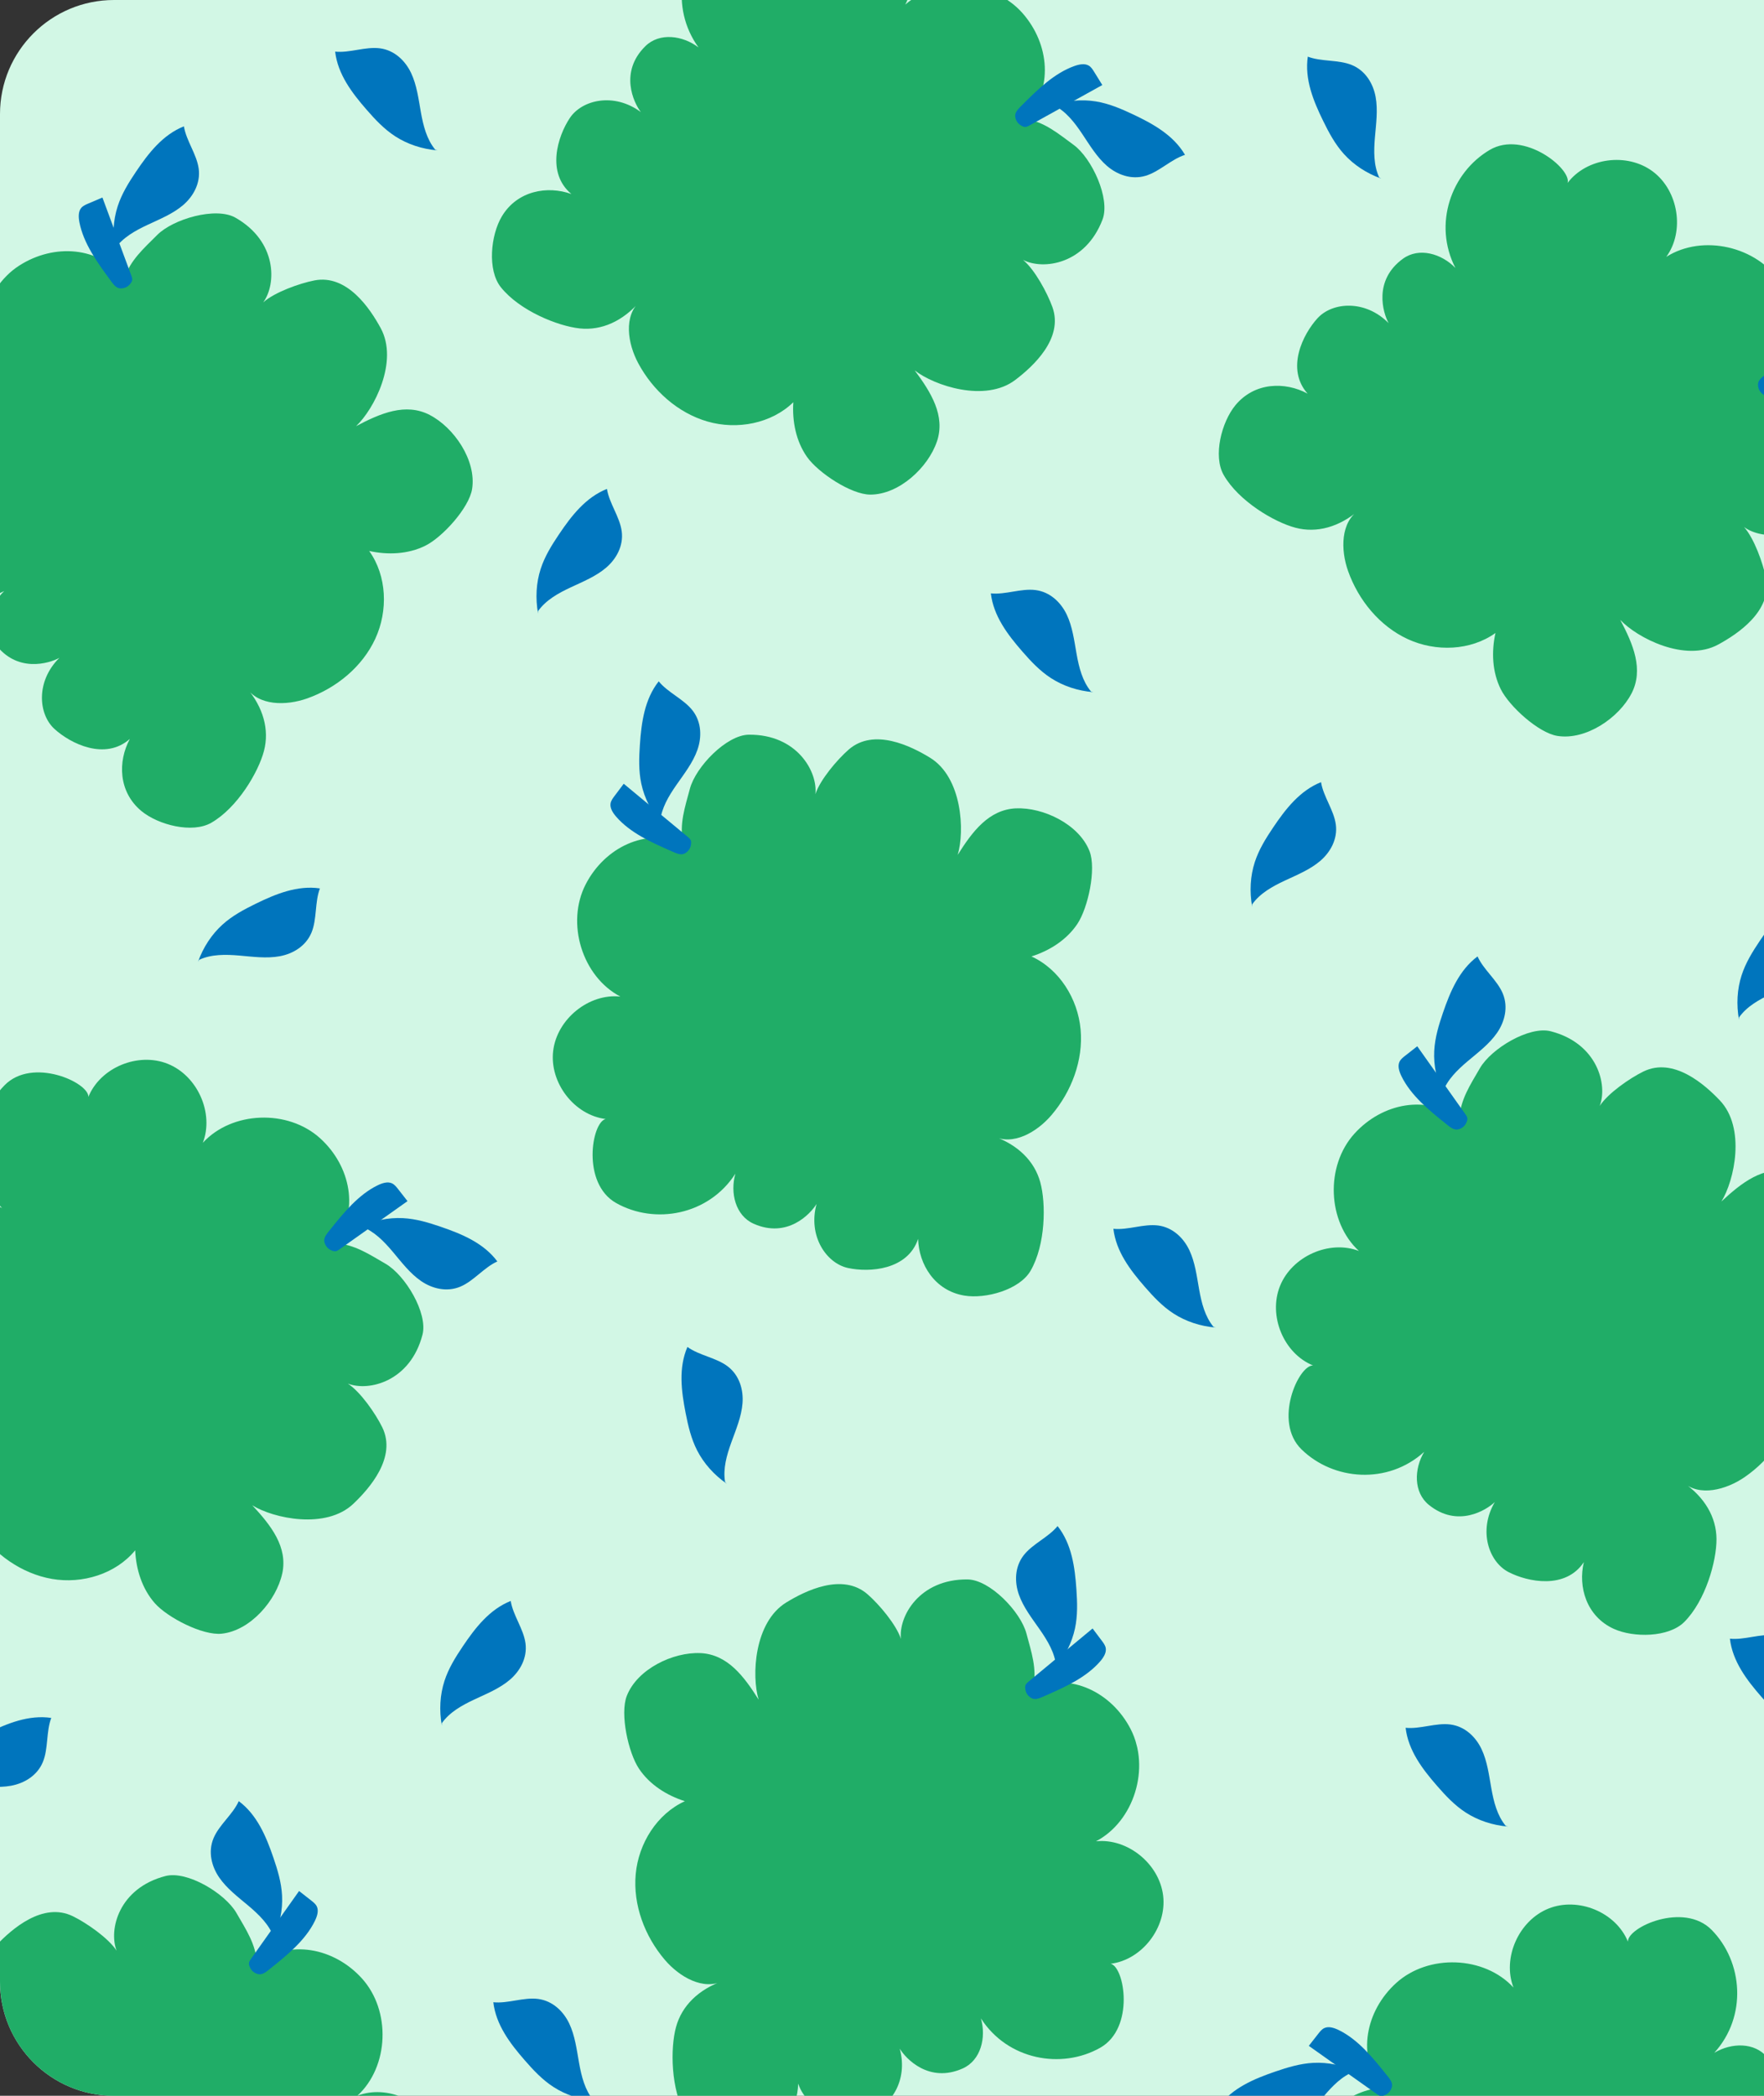 <svg width="495" height="588" viewBox="0 0 495 588" fill="none" xmlns="http://www.w3.org/2000/svg">
<rect x="0" y="0" width="495" height="588" fill="#333333" stroke="none"/>
<g clip-path="url(#clip0_1168_44905)">
<path d="M0 32C0 14.327 14.327 0 32 0H495V588H32C14.327 588 0 573.673 0 556V32Z" fill="#D2F7E5"/>
<g clip-path="url(#clip1_1168_44905)">
<path d="M262.912 123.888C265.348 116.661 261.28 110.112 256.674 103.913C262.147 108.209 276.455 113.018 284.91 106.589C289.782 102.884 298.518 95.013 295.316 86.144C293.869 82.138 290.369 75.639 287.068 72.908C292.694 75.844 304.594 74.206 309.389 61.575C311.616 55.716 306.401 44.407 301.279 40.654C296.936 37.471 293.119 34.218 287.787 33.36C295.635 25.132 294.603 12.387 286.916 3.67C278.812 -5.519 263.144 -6.654 254.037 1.287C258.123 -6.595 254.635 -17.561 246.69 -21.812C238.746 -26.062 227.752 -22.846 223.529 -15.038C224.101 -19.046 209.165 -27.943 200.503 -20.862C190.816 -12.941 187.895 2.098 196.014 13.309C191.55 9.918 185.041 9.065 181.089 12.963C173.706 20.244 177.834 28.843 179.835 31.453C172.342 25.879 163.346 27.958 159.909 33.095C156.474 38.235 153.239 48.518 160.344 54.438C153.625 52.026 145.147 53.481 140.822 60.715C137.696 65.943 136.693 75.766 140.547 80.591C145.825 87.194 156.559 91.503 162.687 92.146C168.815 92.79 174.79 90.13 179.625 84.491C174.922 88.615 176.111 96.35 179.106 101.926C183.212 109.564 190.193 115.859 198.533 118.265C206.872 120.674 216.481 118.83 222.618 112.85C222.271 118.186 223.353 123.767 226.451 128.185C229.551 132.604 238.821 138.751 244.191 138.767C252.322 138.794 260.466 131.114 262.902 123.887" fill="#20AD67"/>
<path d="M284.872 32.531C284.821 31.347 285.947 30.355 286.814 29.483C291.202 25.07 295.863 20.544 301.44 18.541C302.834 18.039 304.405 17.725 305.55 18.426C306.197 18.823 306.625 19.5 307.033 20.159C307.796 21.393 308.557 22.626 309.322 23.858C302.525 27.627 295.729 31.399 288.932 35.168C288.563 35.374 288.18 35.581 287.787 35.611C287.283 35.653 286.846 35.402 286.434 35.157C285.29 34.474 284.907 33.294 284.87 32.53" fill="#0075BD"/>
<path d="M295.046 29.626C299.178 28.207 303.493 27.804 307.516 28.456C311.196 29.054 314.583 30.51 317.878 32.063C323.567 34.74 329.297 37.931 332.526 43.444C328.61 44.7 325.328 48.195 321.396 49.342C317.434 50.497 313.481 49.011 310.625 46.541C307.772 44.069 305.781 40.704 303.649 37.522C301.514 34.34 299.108 31.226 295.722 29.529" fill="#0075BD"/>
</g>
<g clip-path="url(#clip2_1168_44905)">
<path d="M285.08 226.793C277.462 227.149 272.839 233.318 268.736 239.861C270.75 233.201 270.033 218.124 260.972 212.582C255.75 209.389 245.243 204.109 238.143 210.315C234.937 213.118 230.153 218.739 228.808 222.808C229.5 216.499 223.65 206.007 210.141 206.128C203.873 206.182 195.231 215.148 193.595 221.285C192.207 226.487 190.563 231.225 191.701 236.505C181.184 232.181 169.684 237.773 164.355 248.101C158.739 258.99 163.373 274 174.079 279.6C165.252 278.656 156.302 285.89 155.228 294.836C154.154 303.782 161.144 312.856 169.953 313.954C166.011 314.877 163.148 332.025 172.892 337.523C183.79 343.671 198.864 340.929 206.359 329.292C204.822 334.682 206.392 341.056 211.459 343.323C220.924 347.556 227.437 340.586 229.141 337.774C226.669 346.779 231.875 354.406 237.91 355.742C243.946 357.075 254.702 356.353 257.637 347.583C257.83 354.719 262.266 362.089 270.576 363.491C276.583 364.505 286.099 361.87 289.195 356.526C293.429 349.211 293.544 337.644 291.917 331.701C290.291 325.758 285.642 321.157 278.632 318.702C284.182 321.585 290.957 317.668 295.063 312.851C300.689 306.251 304.017 297.461 303.229 288.816C302.444 280.172 297.235 271.889 289.434 268.344C294.532 266.728 299.339 263.693 302.33 259.202C305.321 254.708 307.68 243.838 305.744 238.829C302.815 231.244 292.702 226.447 285.083 226.802" fill="#20AD67"/>
<path d="M191.987 239.52C190.903 239.999 189.569 239.309 188.442 238.818C182.737 236.333 176.826 233.635 172.934 229.167C171.96 228.05 171.097 226.701 171.334 225.379C171.469 224.633 171.944 223.988 172.409 223.368C173.282 222.209 174.154 221.052 175.025 219.891C181.005 224.855 186.989 229.817 192.969 234.78C193.295 235.049 193.627 235.33 193.798 235.685C194.02 236.14 193.945 236.639 193.866 237.111C193.645 238.426 192.685 239.211 191.987 239.523" fill="#0075BD"/>
<path d="M185.585 231.098C182.762 227.764 180.818 223.89 179.965 219.904C179.185 216.259 179.311 212.575 179.561 208.94C179.989 202.667 180.88 196.17 184.843 191.159C187.436 194.351 191.884 196.139 194.381 199.386C196.897 202.658 196.949 206.88 195.685 210.438C194.419 213.995 192.006 217.072 189.816 220.214C187.628 223.359 185.6 226.732 185.249 230.504" fill="#0075BD"/>
</g>
<path d="M150.987 172.13C150.209 167.831 150.463 163.505 151.717 159.627C152.864 156.08 154.815 152.952 156.849 149.929C160.356 144.711 164.376 139.529 170.314 137.171C170.964 141.232 173.922 145.005 174.461 149.065C175.004 153.157 172.937 156.839 170.064 159.288C167.189 161.735 163.561 163.194 160.093 164.82C156.625 166.45 153.183 168.357 150.993 171.448" fill="#0075BD"/>
<path d="M387.595 50.111C383.482 48.635 379.863 46.252 377.131 43.227C374.633 40.46 372.9 37.207 371.299 33.934C368.533 28.288 366.056 22.215 366.982 15.894C370.824 17.362 375.571 16.686 379.357 18.25C383.171 19.825 385.327 23.456 386.011 27.169C386.693 30.883 386.142 34.754 385.817 38.57C385.495 42.388 385.425 46.323 387.007 49.764" fill="#0075BD"/>
<path d="M306.811 194.198C302.457 193.837 298.344 192.472 294.922 190.257C291.794 188.231 289.277 185.537 286.884 182.791C282.751 178.052 278.786 172.828 278.045 166.482C282.136 166.905 286.546 165.024 290.608 165.555C294.7 166.089 297.722 169.038 299.344 172.448C300.964 175.858 301.433 179.74 302.107 183.511C302.784 187.282 303.735 191.101 306.154 194.016" fill="#0075BD"/>
<path d="M122.811 42.199C118.457 41.837 114.344 40.472 110.922 38.257C107.794 36.231 105.277 33.537 102.884 30.791C98.751 26.052 94.786 20.828 94.045 14.482C98.136 14.905 102.546 13.024 106.608 13.555C110.7 14.089 113.722 17.038 115.344 20.448C116.964 23.858 117.433 27.74 118.107 31.511C118.784 35.282 119.735 39.101 122.154 42.016" fill="#0075BD"/>
<path d="M55.555 269.867C57.031 265.755 59.414 262.135 62.439 259.403C65.206 256.906 68.46 255.172 71.732 253.571C77.379 250.805 83.451 248.328 89.773 249.255C88.305 253.096 88.98 257.843 87.417 261.629C85.841 265.444 82.21 267.6 78.498 268.284C74.784 268.966 70.913 268.415 67.096 268.089C63.278 267.767 59.344 267.697 55.902 269.279" fill="#0075BD"/>
<path d="M203.95 416.291C200.36 413.801 197.48 410.562 195.624 406.933C193.928 403.614 193.096 400.023 192.396 396.448C191.186 390.277 190.365 383.771 192.896 377.905C196.226 380.317 200.986 380.893 204.239 383.383C207.515 385.892 208.658 389.957 208.358 393.721C208.056 397.484 206.521 401.081 205.219 404.683C203.92 408.287 202.834 412.07 203.472 415.804" fill="#0075BD"/>
<path d="M351.374 254.403C350.596 250.104 350.85 245.778 352.103 241.899C353.251 238.353 355.202 235.225 357.235 232.202C360.743 226.984 364.763 221.802 370.701 219.444C371.35 223.505 374.309 227.278 374.848 231.338C375.39 235.429 373.324 239.112 370.451 241.561C367.576 244.008 363.947 245.467 360.48 247.093C357.012 248.723 353.57 250.63 351.38 253.721" fill="#0075BD"/>
<path d="M487.987 286.13C487.209 281.831 487.463 277.505 488.717 273.627C489.864 270.08 491.815 266.952 493.849 263.929C497.356 258.711 501.376 253.529 507.314 251.171C507.964 255.232 510.922 259.005 511.461 263.065C512.004 267.157 509.937 270.839 507.064 273.288C504.189 275.735 500.561 277.194 497.093 278.82C493.625 280.45 490.183 282.357 487.993 285.448" fill="#0075BD"/>
<path d="M341.198 372.471C336.844 372.11 332.731 370.745 329.309 368.53C326.18 366.504 323.664 363.81 321.271 361.063C317.137 356.325 313.173 351.101 312.432 344.755C316.522 345.178 320.933 343.297 324.994 343.828C329.087 344.362 332.109 347.311 333.731 350.721C335.351 354.131 335.82 358.013 336.494 361.784C337.171 365.555 338.121 369.374 340.54 372.289" fill="#0075BD"/>
<path d="M514.198 487.471C509.844 487.11 505.731 485.745 502.309 483.53C499.18 481.504 496.664 478.81 494.271 476.063C490.137 471.325 486.173 466.101 485.432 459.755C489.522 460.178 493.933 458.297 497.994 458.828C502.087 459.362 505.109 462.311 506.731 465.721C508.351 469.131 508.82 473.013 509.494 476.784C510.171 480.555 511.121 484.374 513.54 487.289" fill="#0075BD"/>
<path d="M423.198 512.471C418.844 512.11 414.731 510.745 411.309 508.53C408.18 506.504 405.664 503.81 403.271 501.063C399.137 496.325 395.173 491.101 394.432 484.755C398.522 485.178 402.933 483.297 406.994 483.828C411.087 484.362 414.109 487.311 415.731 490.721C417.351 494.131 417.82 498.013 418.494 501.784C419.171 505.555 420.121 509.374 422.54 512.289" fill="#0075BD"/>
<path d="M123.987 484.13C123.209 479.831 123.463 475.505 124.717 471.627C125.864 468.08 127.815 464.952 129.849 461.929C133.356 456.711 137.376 451.529 143.314 449.171C143.964 453.232 146.922 457.005 147.461 461.065C148.004 465.157 145.937 468.839 143.064 471.288C140.189 473.735 136.561 475.194 133.093 476.82C129.625 478.45 126.183 480.357 123.993 483.448" fill="#0075BD"/>
<path d="M-19.832 502.595C-18.355 498.482 -15.973 494.863 -12.948 492.131C-10.181 489.633 -6.927 487.9 -3.655 486.299C1.992 483.533 8.065 481.056 14.386 481.982C12.918 485.824 13.594 490.571 12.03 494.357C10.454 498.171 6.824 500.327 3.111 501.011C-0.603 501.693 -4.474 501.142 -8.29 500.817C-12.108 500.495 -16.043 500.425 -19.485 502.007" fill="#0075BD"/>
<path d="M167.198 589.471C162.844 589.11 158.731 587.745 155.309 585.53C152.18 583.504 149.664 580.81 147.271 578.063C143.137 573.325 139.173 568.101 138.432 561.755C142.522 562.178 146.933 560.297 150.994 560.828C155.087 561.362 158.109 564.311 159.731 567.721C161.351 571.131 161.82 575.013 162.494 578.784C163.171 582.555 164.121 586.374 166.54 589.289" fill="#0075BD"/>
<g clip-path="url(#clip3_1168_44905)">
<path d="M196.539 463.797C204.157 464.153 208.78 470.322 212.883 476.865C210.869 470.205 211.586 455.127 220.647 449.586C225.869 446.392 236.376 441.113 243.476 447.318C246.682 450.121 251.466 455.743 252.811 459.811C252.119 453.503 257.969 443.011 271.478 443.132C277.746 443.186 286.388 452.152 288.024 458.289C289.412 463.491 291.056 468.228 289.918 473.508C300.436 469.185 311.935 474.777 317.264 485.105C322.88 495.994 318.247 511.004 307.54 516.604C316.367 515.66 325.317 522.894 326.391 531.84C327.465 540.786 320.475 549.86 311.666 550.958C315.608 551.881 318.471 569.029 308.727 574.527C297.829 580.675 282.755 577.933 275.261 566.296C276.797 571.686 275.227 578.06 270.16 580.327C260.695 584.56 254.182 577.59 252.478 574.777C254.95 583.783 249.744 591.41 243.709 592.746C237.673 594.079 226.917 593.357 223.982 584.587C223.789 591.723 219.354 599.093 211.043 600.495C205.036 601.508 195.52 598.874 192.425 593.53C188.191 586.214 188.076 574.648 189.702 568.705C191.329 562.762 195.977 558.161 202.988 555.706C197.437 558.589 190.662 554.672 186.556 549.855C180.931 543.255 177.602 534.464 178.39 525.82C179.175 517.176 184.384 508.893 192.185 505.348C187.087 503.732 182.28 500.697 179.289 496.206C176.298 491.712 173.939 480.842 175.875 475.833C178.804 468.248 188.918 463.451 196.536 463.806" fill="#20AD67"/>
<path d="M289.63 476.519C290.714 476.997 292.048 476.308 293.175 475.817C298.88 473.332 304.791 470.633 308.684 466.165C309.657 465.049 310.52 463.7 310.284 462.378C310.148 461.631 309.673 460.986 309.208 460.367C308.335 459.207 307.463 458.05 306.593 456.89C300.612 461.853 294.628 466.815 288.648 471.779C288.323 472.047 287.99 472.329 287.819 472.684C287.597 473.139 287.672 473.637 287.751 474.109C287.972 475.424 288.932 476.209 289.631 476.521" fill="#0075BD"/>
<path d="M296.028 468.098C298.852 464.763 300.795 460.889 301.648 456.904C302.428 453.259 302.302 449.574 302.053 445.94C301.625 439.667 300.734 433.169 296.77 428.158C294.177 431.35 289.729 433.138 287.232 436.386C284.716 439.657 284.665 443.88 285.928 447.437C287.195 450.994 289.608 454.071 291.797 457.213C293.986 460.359 296.013 463.731 296.364 467.503" fill="#0075BD"/>
</g>
<g clip-path="url(#clip4_1168_44905)">
<path d="M79.196 441.509C80.825 434.058 76.062 427.996 70.804 422.34C76.715 426.008 91.465 429.218 99.162 421.9C103.599 417.683 111.418 408.9 107.261 400.436C105.384 396.613 101.192 390.537 97.61 388.186C103.525 390.487 115.173 387.551 118.553 374.471C120.123 368.403 113.699 357.735 108.195 354.567C103.529 351.879 99.379 349.065 93.984 348.798C100.882 339.758 98.457 327.203 89.86 319.382C80.796 311.139 65.098 311.73 56.917 320.623C60.114 312.34 55.443 301.823 47.08 298.47C38.717 295.117 28.142 299.521 24.802 307.745C24.931 303.699 9.109 296.495 1.276 304.484C-7.483 313.42 -8.736 328.689 0.565 338.941C-4.245 336.061 -10.807 335.928 -14.308 340.236C-20.847 348.283 -15.8 356.377 -13.525 358.752C-21.584 354.033 -30.298 357.087 -33.15 362.571C-36 368.057 -38.087 378.633 -30.375 383.738C-37.318 382.078 -45.585 384.454 -49.09 392.119C-51.624 397.659 -51.542 407.532 -47.181 411.905C-41.211 417.889 -30.069 420.993 -23.907 420.96C-17.745 420.927 -12.098 417.628 -7.912 411.492C-12.134 416.107 -10.103 423.665 -6.513 428.878C-1.594 436.02 6.035 441.51 14.589 442.987C23.142 444.465 32.491 441.578 37.934 434.96C38.176 440.303 39.863 445.731 43.427 449.782C46.994 453.835 56.883 458.927 62.222 458.353C70.307 457.487 77.558 448.96 79.186 441.509" fill="#20AD67"/>
<path d="M91.002 348.297C90.821 347.126 91.831 346.016 92.598 345.054C96.474 340.187 100.611 335.176 105.934 332.573C107.265 331.921 108.791 331.436 110.007 332.007C110.693 332.332 111.193 332.957 111.671 333.567C112.565 334.71 113.457 335.852 114.352 336.993C108.01 341.485 101.669 345.981 95.326 350.473C94.983 350.717 94.625 350.966 94.238 351.039C93.74 351.135 93.278 350.934 92.843 350.736C91.63 350.182 91.12 349.052 91 348.296" fill="#0075BD"/>
<path d="M100.792 344.295C104.743 342.431 108.988 341.557 113.059 341.764C116.781 341.954 120.308 343.03 123.753 344.211C129.702 346.248 135.748 348.79 139.562 353.915C135.808 355.594 132.929 359.428 129.146 361C125.335 362.583 121.243 361.54 118.134 359.398C115.026 357.255 112.678 354.128 110.21 351.199C107.738 348.271 105.005 345.44 101.453 344.125" fill="#0075BD"/>
</g>
<g clip-path="url(#clip5_1168_44905)">
<path d="M402.417 678.512C400.789 671.061 405.551 664.999 410.809 659.343C404.898 663.011 390.149 666.221 382.451 658.902C378.014 654.686 370.196 645.903 374.352 637.439C376.229 633.616 380.421 627.54 384.003 625.189C378.089 627.49 366.44 624.554 363.06 611.474C361.49 605.406 367.914 594.738 373.418 591.57C378.084 588.882 382.235 586.068 387.629 585.801C380.731 576.761 383.157 564.206 391.753 556.385C400.818 548.142 416.515 548.733 424.696 557.626C421.499 549.343 426.17 538.826 434.533 535.473C442.896 532.12 453.471 536.524 456.811 544.748C456.682 540.702 472.505 533.498 480.338 541.487C489.097 550.423 490.349 565.692 481.048 575.944C485.858 573.064 492.421 572.931 495.921 577.239C502.46 585.285 497.413 593.38 495.138 595.755C503.197 591.036 511.911 594.09 514.763 599.574C517.613 605.059 519.7 615.636 511.988 620.741C518.932 619.081 527.199 621.457 530.704 629.122C533.237 634.662 533.155 644.535 528.795 648.908C522.824 654.891 511.682 657.996 505.52 657.963C499.359 657.93 493.711 654.631 489.525 648.495C493.747 653.11 491.716 660.668 488.127 665.881C483.207 673.023 475.578 678.513 467.024 679.99C458.471 681.468 449.123 678.581 443.679 671.963C443.438 677.306 441.75 682.734 438.186 686.785C434.62 690.838 424.73 695.929 419.391 695.356C411.307 694.49 404.055 685.963 402.427 678.512" fill="#20AD67"/>
<path d="M390.615 585.297C390.797 584.125 389.786 583.015 389.019 582.054C385.143 577.186 381.006 572.176 375.683 569.572C374.353 568.921 372.826 568.436 371.611 569.007C370.924 569.331 370.425 569.957 369.947 570.566C369.052 571.71 368.16 572.851 367.265 573.992C373.607 578.484 379.949 582.98 386.291 587.472C386.634 587.717 386.992 587.965 387.38 588.038C387.877 588.135 388.339 587.934 388.774 587.735C389.987 587.182 390.497 586.051 390.617 585.296" fill="#0075BD"/>
<path d="M380.822 581.292C376.87 579.428 372.625 578.553 368.555 578.761C364.832 578.951 361.306 580.026 357.86 581.208C351.911 583.245 345.865 585.787 342.051 590.912C345.805 592.591 348.684 596.425 352.467 597.996C356.278 599.579 360.37 598.537 363.479 596.395C366.587 594.251 368.935 591.124 371.403 588.196C373.875 585.268 376.608 582.436 380.16 581.121" fill="#0075BD"/>
</g>
<g clip-path="url(#clip6_1168_44905)">
<path d="M120.602 116.424C113.826 112.922 106.738 115.954 99.914 119.569C104.988 114.808 111.905 101.392 106.829 92.063C103.904 86.686 97.444 76.86 88.193 78.684C84.014 79.509 77.06 81.985 73.862 84.836C77.615 79.719 77.795 67.708 66.035 61.057C60.58 57.97 48.613 61.414 44.128 65.911C40.324 69.722 36.532 73.003 34.878 78.145C27.931 69.142 15.176 68.235 5.397 74.515C-4.912 81.137 -8.403 96.452 -1.931 106.656C-9.104 101.424 -20.472 103.214 -25.875 110.424C-31.278 117.635 -29.762 128.989 -22.682 134.344C-26.557 133.172 -37.611 146.591 -31.921 156.225C-25.556 166.998 -11.132 172.16 1.178 165.829C-2.849 169.73 -4.676 176.034 -1.421 180.531C4.659 188.929 13.785 186.15 16.667 184.566C10.023 191.13 10.718 200.337 15.277 204.511C19.838 208.684 29.514 213.437 36.44 207.309C33.04 213.586 33.196 222.187 39.692 227.556C44.388 231.437 53.945 233.913 59.298 230.833C66.623 226.615 72.506 216.656 74.069 210.695C75.632 204.735 73.906 198.426 69.063 192.795C72.428 198.067 80.254 198.062 86.219 195.944C94.39 193.04 101.668 187.092 105.308 179.212C108.95 171.333 108.58 161.556 103.597 154.585C108.82 155.734 114.5 155.51 119.336 153.115C124.173 150.719 131.651 142.485 132.479 137.179C133.735 129.146 127.375 119.934 120.6 116.433" fill="#20AD67"/>
<path d="M33.617 80.899C32.439 80.771 31.628 79.507 30.898 78.518C27.2 73.514 23.43 68.222 22.293 62.406C22.008 60.952 21.935 59.352 22.801 58.326C23.292 57.747 24.026 57.426 24.738 57.122C26.074 56.554 27.408 55.988 28.741 55.419C31.439 62.707 34.14 69.996 36.838 77.285C36.985 77.68 37.133 78.09 37.103 78.483C37.067 78.988 36.754 79.382 36.449 79.752C35.6 80.78 34.376 80.98 33.615 80.901" fill="#0075BD"/>
<path d="M32.284 70.404C31.506 66.105 31.76 61.778 33.014 57.9C34.161 54.353 36.112 51.225 38.145 48.203C41.653 42.984 45.673 37.802 51.611 35.444C52.26 39.505 55.219 43.278 55.758 47.339C56.301 51.43 54.234 55.112 51.361 57.562C48.486 60.009 44.858 61.467 41.39 63.093C37.922 64.724 34.48 66.63 32.29 69.721" fill="#0075BD"/>
</g>
<g clip-path="url(#clip7_1168_44905)">
<path d="M457.808 194.6C461.309 187.824 458.278 180.736 454.663 173.912C459.423 178.986 472.839 185.904 482.169 180.827C487.545 177.902 497.371 171.442 495.547 162.191C494.723 158.012 492.246 151.058 489.395 147.86C494.513 151.613 506.524 151.793 513.174 140.033C516.261 134.578 512.817 122.611 508.321 118.126C504.51 114.322 501.229 110.53 496.087 108.876C505.09 101.929 505.996 89.174 499.717 79.395C493.095 69.086 477.779 65.594 467.576 72.067C472.807 64.894 471.017 53.526 463.807 48.123C456.597 42.72 445.243 44.236 439.887 51.316C441.059 47.441 427.641 36.388 418.007 42.077C407.233 48.442 402.072 62.866 408.402 75.176C404.502 71.149 398.197 69.322 393.701 72.577C385.302 78.657 388.082 87.783 389.665 90.665C383.102 84.021 373.894 84.716 369.72 89.275C365.548 93.836 360.794 103.512 366.922 110.438C360.645 107.038 352.045 107.194 346.675 113.69C342.795 118.386 340.318 127.943 343.398 133.296C347.617 140.621 357.576 146.504 363.536 148.067C369.496 149.63 375.805 147.904 381.437 143.061C376.164 146.426 376.17 154.252 378.288 160.217C381.191 168.388 387.139 175.666 395.02 179.306C402.899 182.948 412.676 182.578 419.646 177.595C418.497 182.818 418.722 188.498 421.116 193.334C423.512 198.171 431.747 205.649 437.052 206.477C445.085 207.733 454.297 201.373 457.798 194.598" fill="#20AD67"/>
<path d="M493.337 107.617C493.465 106.438 494.729 105.628 495.718 104.897C500.722 101.199 506.014 97.43 511.83 96.293C513.284 96.008 514.884 95.935 515.91 96.8C516.489 97.291 516.81 98.025 517.114 98.738C517.682 100.073 518.248 101.407 518.817 102.741C511.529 105.438 504.24 108.14 496.951 110.837C496.556 110.985 496.146 111.132 495.753 111.102C495.248 111.067 494.853 110.753 494.484 110.449C493.456 109.6 493.256 108.376 493.335 107.615" fill="#0075BD"/>
</g>
<g clip-path="url(#clip8_1168_44905)">
<path d="M502.218 328.701C494.767 327.072 488.705 331.835 483.049 337.093C486.717 331.182 489.927 316.432 482.609 308.735C478.392 304.298 469.609 296.479 461.145 300.636C457.322 302.513 451.246 306.705 448.895 310.287C451.196 304.372 448.26 292.724 435.18 289.344C429.112 287.774 418.444 294.198 415.276 299.702C412.588 304.368 409.774 308.518 409.507 313.913C400.467 307.015 387.912 309.44 380.091 318.037C371.848 327.101 372.439 342.799 381.332 350.98C373.049 347.783 362.532 352.454 359.179 360.817C355.826 369.18 360.23 379.755 368.454 383.095C364.408 382.966 357.204 398.788 365.193 406.621C374.129 415.38 389.398 416.633 399.65 407.332C396.77 412.142 396.637 418.704 400.945 422.205C408.992 428.744 417.086 423.697 419.461 421.422C414.742 429.481 417.796 438.195 423.28 441.047C428.766 443.897 439.342 445.984 444.447 438.272C442.787 445.215 445.163 453.482 452.828 456.987C458.368 459.521 468.241 459.439 472.614 455.078C478.598 449.108 481.702 437.966 481.669 431.804C481.636 425.642 478.337 419.995 472.201 415.809C476.816 420.031 484.374 418 489.587 414.41C496.729 409.491 502.219 401.862 503.696 393.307C505.174 384.755 502.287 375.406 495.669 369.963C501.012 369.721 506.44 368.034 510.491 364.47C514.544 360.903 519.636 351.014 519.062 345.675C518.196 337.59 509.669 330.339 502.218 328.71" fill="#20AD67"/>
<path d="M409.002 316.897C407.831 317.078 406.721 316.067 405.759 315.301C400.892 311.425 395.881 307.288 393.278 301.965C392.626 300.634 392.141 299.108 392.712 297.892C393.037 297.206 393.662 296.706 394.272 296.228C395.415 295.334 396.557 294.442 397.698 293.547C402.19 299.889 406.686 306.23 411.178 312.573C411.422 312.916 411.671 313.274 411.744 313.661C411.84 314.158 411.639 314.62 411.441 315.056C410.887 316.269 409.757 316.779 409.001 316.899" fill="#0075BD"/>
<path d="M404.999 307.107C403.135 303.155 402.26 298.911 402.468 294.84C402.658 291.117 403.733 287.591 404.915 284.145C406.952 278.196 409.494 272.151 414.619 268.336C416.298 272.09 420.132 274.969 421.703 278.752C423.286 282.563 422.244 286.655 420.102 289.764C417.958 292.872 414.831 295.22 411.903 297.688C408.975 300.161 406.143 302.893 404.828 306.446" fill="#0075BD"/>
</g>
<g clip-path="url(#clip9_1168_44905)">
<path d="M-20.598 565.703C-13.148 564.075 -7.085 568.837 -1.429 574.096C-5.098 568.184 -8.308 553.435 -0.989 545.737C3.227 541.301 12.011 533.482 20.474 537.638C24.297 539.516 30.373 543.708 32.725 547.289C30.424 541.375 33.359 529.727 46.439 526.346C52.507 524.776 63.175 531.201 66.344 536.704C69.031 541.37 71.845 545.521 72.112 550.916C81.153 544.017 93.707 546.443 101.528 555.039C109.771 564.104 109.18 579.801 100.288 587.982C108.57 584.785 119.087 589.457 122.44 597.819C125.793 606.182 121.389 616.757 113.165 620.097C117.211 619.968 124.415 635.791 116.426 643.624C107.49 652.383 92.221 653.635 81.969 644.335C84.849 649.144 84.982 655.707 80.674 659.208C72.628 665.746 64.533 660.7 62.158 658.424C66.877 666.483 63.823 675.197 58.339 678.05C52.854 680.899 42.277 682.986 37.172 675.274C38.833 682.218 36.456 690.485 28.791 693.99C23.251 696.523 13.378 696.441 9.005 692.081C3.022 686.11 -0.083 674.968 -0.05 668.806C-0.017 662.645 3.282 656.997 9.418 652.811C4.803 657.033 -2.755 655.002 -7.968 651.413C-15.11 646.493 -20.6 638.864 -22.076 630.31C-23.555 621.757 -20.668 612.409 -14.05 606.966C-19.393 606.724 -24.821 605.037 -28.872 601.472C-32.925 597.906 -38.016 588.017 -37.443 582.678C-36.577 574.593 -28.05 567.341 -20.599 565.713" fill="#20AD67"/>
<path d="M72.619 553.898C73.79 554.08 74.9 553.069 75.862 552.303C80.729 548.426 85.74 544.29 88.344 538.966C88.995 537.636 89.48 536.109 88.909 534.894C88.585 534.208 87.959 533.708 87.349 533.23C86.206 532.336 85.064 531.444 83.923 530.548C79.431 536.89 74.936 543.232 70.444 549.574C70.199 549.918 69.95 550.276 69.877 550.663C69.781 551.16 69.982 551.622 70.18 552.058C70.734 553.27 71.864 553.78 72.62 553.901" fill="#0075BD"/>
<path d="M76.618 544.106C78.482 540.154 79.357 535.91 79.15 531.839C78.959 528.116 77.884 524.59 76.702 521.144C74.665 515.195 72.123 509.15 66.998 505.335C65.32 509.089 61.486 511.968 59.914 515.751C58.331 519.562 59.374 523.654 61.515 526.763C63.659 529.871 66.786 532.219 69.715 534.687C72.642 537.16 75.474 539.892 76.789 543.445" fill="#0075BD"/>
</g>
</g>
<defs>
<clipPath id="clip0_1168_44905">
<path d="M0 32C0 14.327 14.327 0 32 0H495V588H32C14.327 588 0 573.673 0 556V32Z" fill="white"/>
</clipPath>
<clipPath id="clip1_1168_44905">
<rect width="146" height="149.893" fill="white" transform="translate(218.742 -47) rotate(36.302)"/>
</clipPath>
<clipPath id="clip2_1168_44905">
<rect width="146" height="149.893" fill="white" transform="translate(141.914 330.025) rotate(-75)"/>
</clipPath>
<clipPath id="clip3_1168_44905">
<rect width="146" height="149.893" fill="white" transform="matrix(-0.259 -0.966 -0.966 0.259 339.703 567.025)"/>
</clipPath>
<clipPath id="clip4_1168_44905">
<rect width="146" height="149.893" fill="white" transform="translate(16.539 276.505) rotate(30)"/>
</clipPath>
<clipPath id="clip5_1168_44905">
<rect width="146" height="149.893" fill="white" transform="matrix(-0.866 0.5 0.5 0.866 465.078 513.505)"/>
</clipPath>
<clipPath id="clip6_1168_44905">
<rect width="146" height="149.893" fill="white" transform="translate(-55 134.242) rotate(-45)"/>
</clipPath>
<clipPath id="clip7_1168_44905">
<rect width="146" height="149.893" fill="white" transform="translate(439.992 19) rotate(45)"/>
</clipPath>
<clipPath id="clip8_1168_44905">
<rect width="146" height="149.893" fill="white" transform="translate(337.211 391.36) rotate(-60)"/>
</clipPath>
<clipPath id="clip9_1168_44905">
<rect width="146" height="149.893" fill="white" transform="matrix(-0.5 -0.866 -0.866 0.5 144.406 628.36)"/>
</clipPath>
</defs>
</svg>
